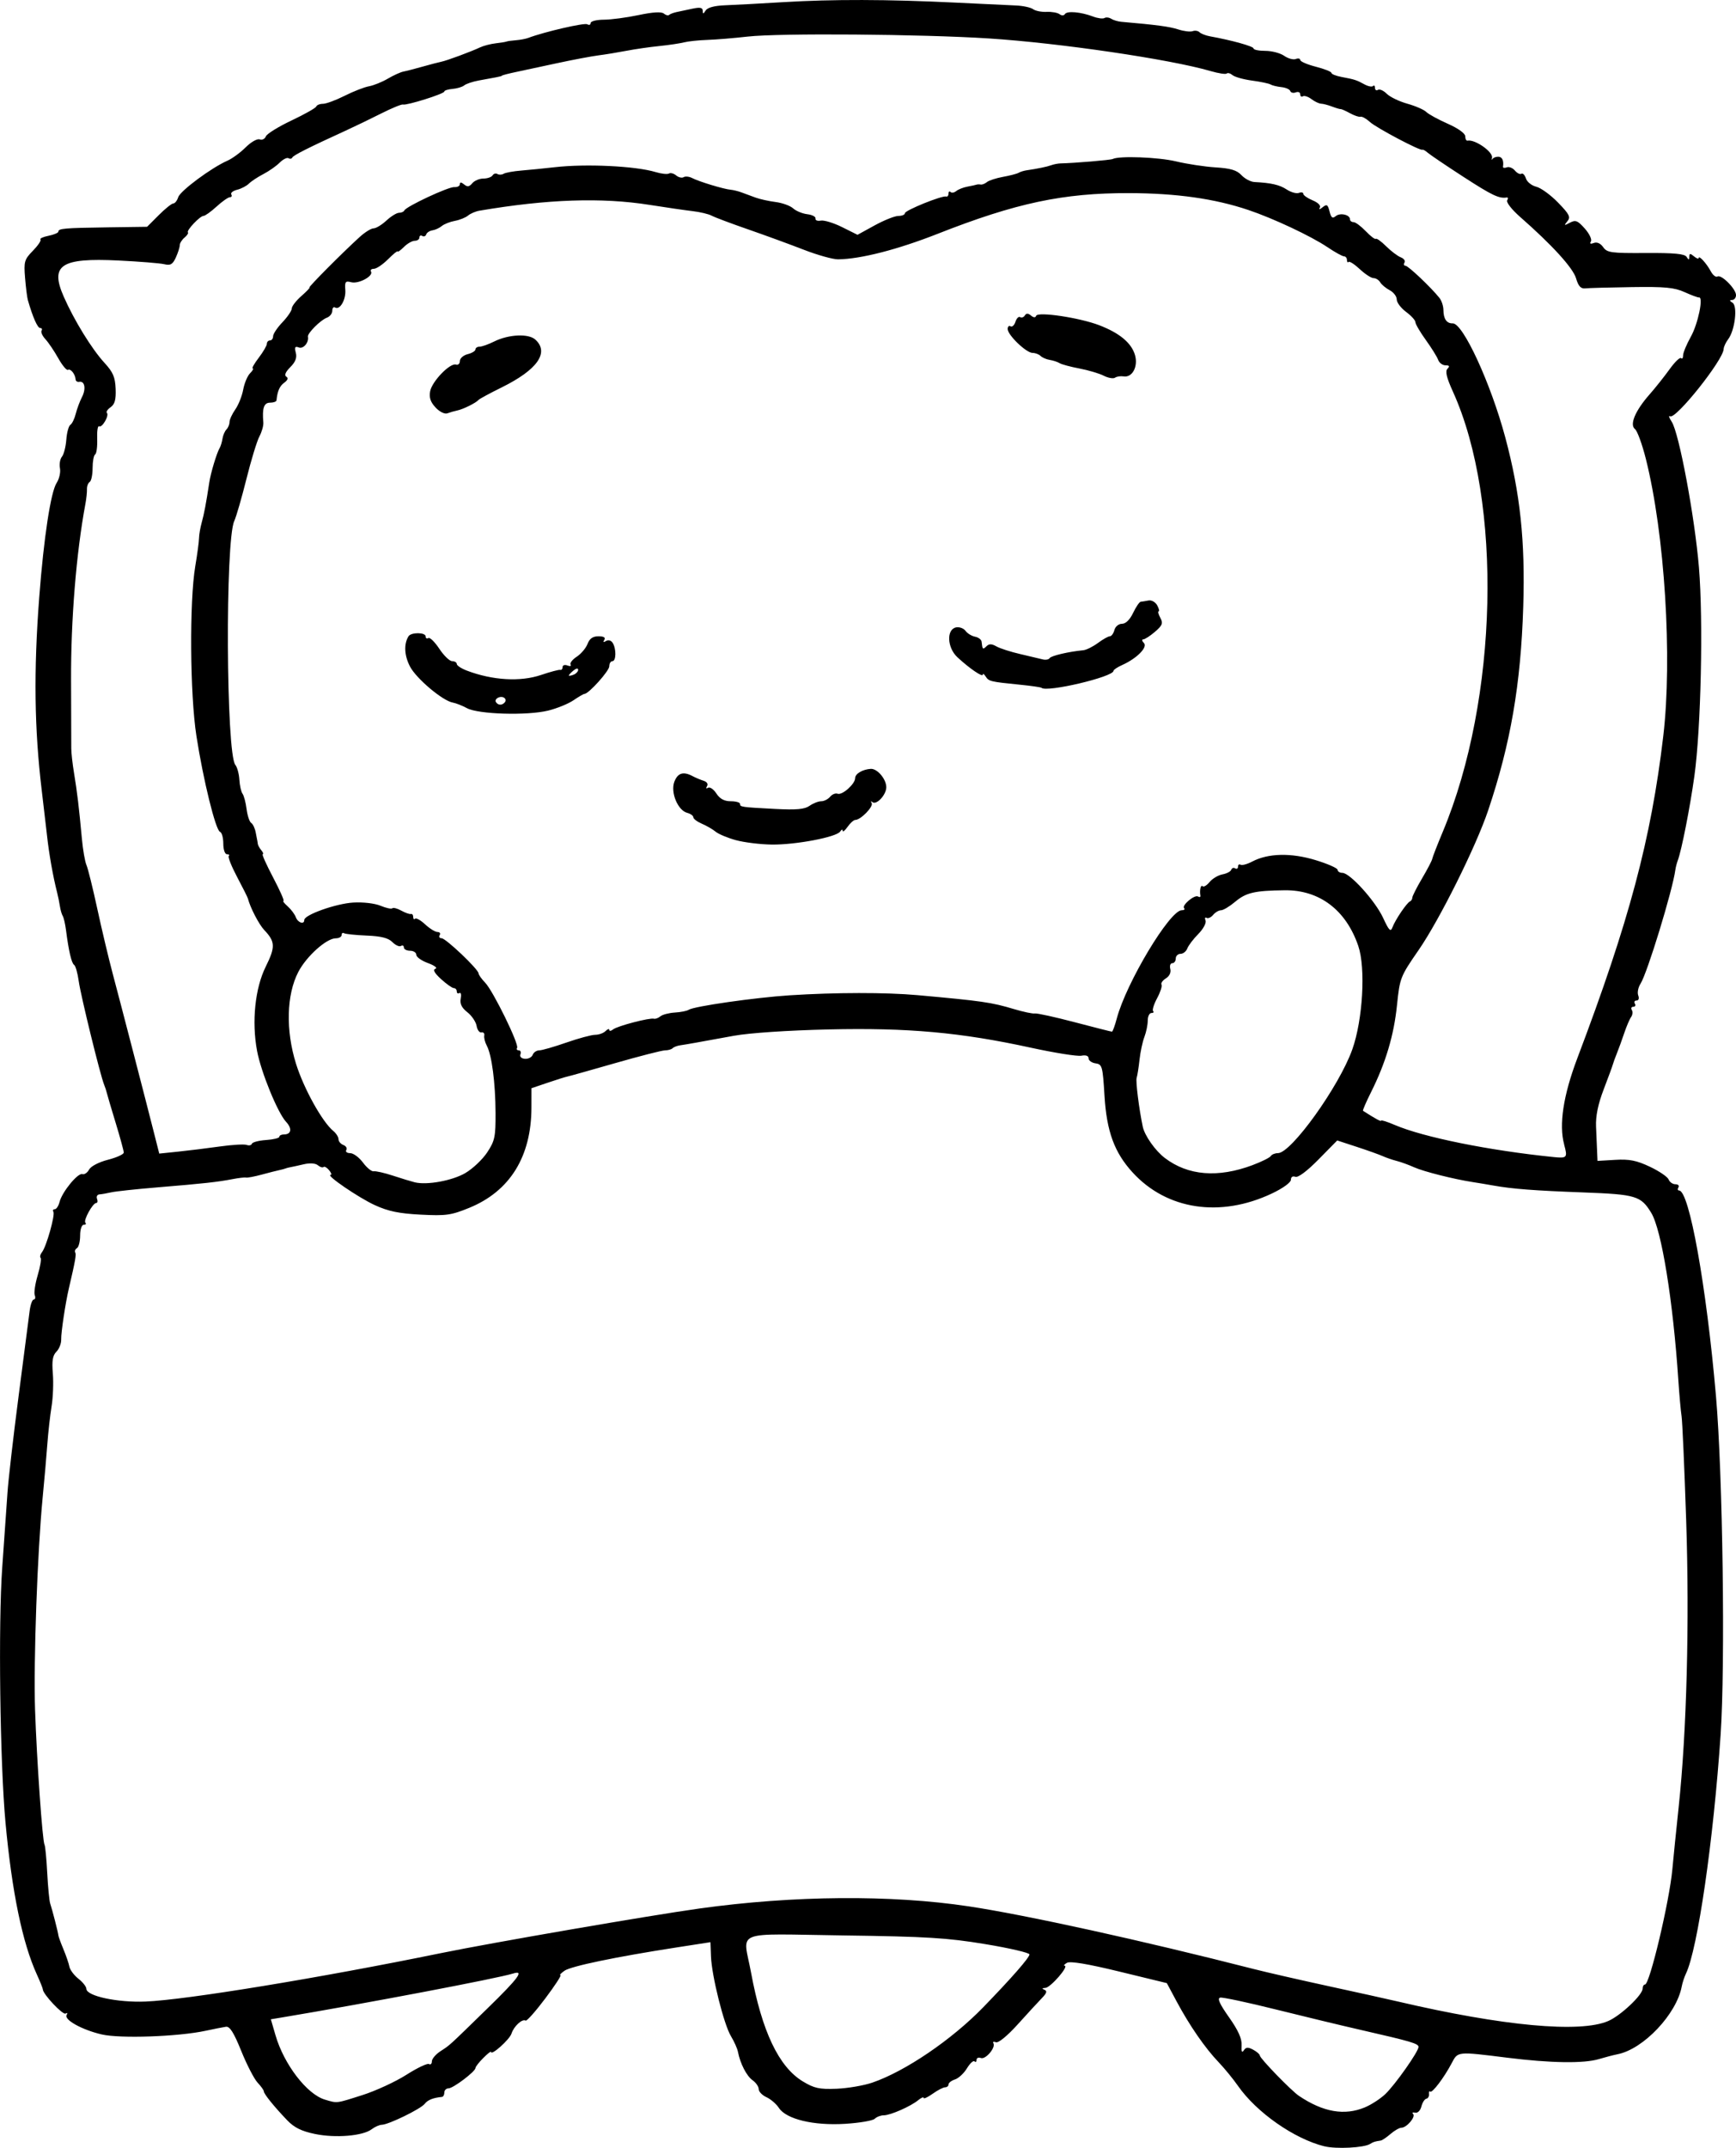 <?xml version="1.0" encoding="UTF-8" standalone="no"?>
<!-- Created with Inkscape (http://www.inkscape.org/) -->

<svg
   width="147.573mm"
   height="182.509mm"
   viewBox="0 0 147.573 182.509"
   version="1.1"
   id="svg5"
   xml:space="preserve"
   xmlns="http://www.w3.org/2000/svg"
   xmlns:svg="http://www.w3.org/2000/svg"><defs
     id="defs2" /><g
     id="layer1"
     transform="translate(-82.271,-9.032)"><path
       style="fill:#000000;stroke-width:0.265"
       d="m 194.853,191.408 c -2.566,-0.637 -5.769,-2.878 -7.344,-5.136 -0.411,-0.59 -1.154,-1.497 -1.651,-2.017 -1.143,-1.194 -2.464,-3.105 -3.552,-5.134 l -0.847,-1.581 -4.04,-0.982 c -2.686,-0.653 -4.177,-0.902 -4.449,-0.742 -0.225,0.132 -0.314,0.243 -0.197,0.248 0.4,0.015 -1.201,1.86 -1.632,1.881 -0.294,0.014 -0.322,0.065 -0.088,0.159 0.254,0.102 0.199,0.287 -0.211,0.707 -0.305,0.313 -1.228,1.316 -2.052,2.23 -0.875,0.97 -1.646,1.604 -1.854,1.524 -0.196,-0.075 -0.295,-0.038 -0.221,0.082 0.223,0.361 -0.663,1.41 -1.061,1.257 -0.203,-0.078 -0.369,-0.007 -0.369,0.159 0,0.165 -0.079,0.221 -0.175,0.125 -0.097,-0.097 -0.386,0.171 -0.643,0.594 -0.257,0.423 -0.714,0.847 -1.015,0.943 -0.301,0.096 -0.547,0.285 -0.547,0.42 0,0.136 -0.13,0.247 -0.29,0.247 -0.159,0 -0.636,0.246 -1.058,0.547 -0.423,0.301 -0.768,0.461 -0.768,0.356 0,-0.105 -0.208,-0.019 -0.463,0.191 -0.641,0.529 -2.368,1.287 -2.933,1.287 -0.257,0 -0.599,0.132 -0.76,0.292 -0.161,0.161 -1.292,0.355 -2.514,0.431 -2.684,0.167 -5.006,-0.389 -5.636,-1.351 -0.221,-0.338 -0.698,-0.749 -1.06,-0.913 -0.362,-0.165 -0.658,-0.474 -0.658,-0.687 0,-0.213 -0.233,-0.55 -0.517,-0.749 -0.507,-0.355 -1.057,-1.423 -1.248,-2.423 -0.053,-0.278 -0.32,-0.874 -0.592,-1.323 -0.603,-0.994 -1.638,-5.128 -1.699,-6.784 l -0.044,-1.204 -2.91,0.451 c -5.137,0.796 -8.947,1.589 -9.501,1.977 -0.296,0.208 -0.45,0.378 -0.342,0.378 0.109,0 -0.474,0.892 -1.294,1.982 -0.82,1.09 -1.569,1.934 -1.663,1.876 -0.288,-0.178 -1.004,0.476 -1.201,1.098 -0.163,0.512 -1.743,1.924 -1.743,1.557 0,-0.076 -0.298,0.159 -0.661,0.523 -0.364,0.364 -0.661,0.745 -0.661,0.848 -10e-6,0.297 -1.897,1.73 -2.29,1.73 -0.196,0 -0.356,0.159 -0.356,0.353 0,0.194 -0.089,0.362 -0.198,0.373 -0.768,0.078 -1.21,0.256 -1.477,0.595 -0.344,0.436 -3.063,1.761 -3.641,1.774 -0.204,0.005 -0.593,0.176 -0.864,0.382 -0.751,0.569 -3.076,0.762 -4.821,0.399 -1.139,-0.236 -1.76,-0.542 -2.35,-1.157 -1.108,-1.153 -1.993,-2.247 -1.993,-2.461 0,-0.099 -0.239,-0.434 -0.531,-0.744 -0.292,-0.311 -0.917,-1.521 -1.389,-2.689 -0.632,-1.565 -0.975,-2.107 -1.3,-2.059 -0.243,0.036 -1.023,0.19 -1.734,0.343 -2.331,0.5 -7.268,0.673 -8.83,0.309 -1.678,-0.391 -3.228,-1.252 -2.979,-1.655 0.096,-0.156 0.054,-0.208 -0.093,-0.118 -0.235,0.145 -1.931,-1.66 -1.931,-2.055 0,-0.083 -0.23,-0.655 -0.511,-1.272 -1.228,-2.694 -2.116,-6.998 -2.663,-12.896 -0.47,-5.073 -0.622,-16.892 -0.277,-21.696 0.172,-2.401 0.373,-5.259 0.446,-6.35 0.073,-1.091 0.499,-4.782 0.945,-8.202 0.447,-3.42 0.868,-6.664 0.935,-7.21 0.068,-0.546 0.226,-0.992 0.351,-0.992 0.126,0 0.165,-0.167 0.086,-0.37 -0.078,-0.204 0.035,-0.967 0.252,-1.697 0.217,-0.73 0.327,-1.393 0.245,-1.475 -0.082,-0.082 -0.028,-0.301 0.121,-0.486 0.37,-0.462 1.131,-3.163 0.966,-3.429 -0.073,-0.119 -0.02,-0.216 0.118,-0.216 0.138,0 0.321,-0.278 0.407,-0.618 0.214,-0.851 1.557,-2.491 1.937,-2.364 0.171,0.057 0.429,-0.117 0.573,-0.386 0.151,-0.282 0.832,-0.636 1.605,-0.834 0.739,-0.189 1.343,-0.465 1.343,-0.612 0,-0.147 -0.311,-1.289 -0.692,-2.536 -0.38,-1.247 -0.72,-2.396 -0.754,-2.552 -0.034,-0.156 -0.135,-0.463 -0.224,-0.681 -0.327,-0.799 -1.99,-7.577 -2.157,-8.791 -0.095,-0.688 -0.271,-1.312 -0.391,-1.386 -0.22,-0.136 -0.463,-1.175 -0.691,-2.95 -0.067,-0.524 -0.192,-1.066 -0.277,-1.204 -0.085,-0.138 -0.194,-0.512 -0.242,-0.831 -0.048,-0.319 -0.155,-0.848 -0.24,-1.176 -0.341,-1.327 -0.692,-3.307 -0.855,-4.829 -0.054,-0.509 -0.257,-2.236 -0.449,-3.836 -0.628,-5.219 -0.692,-10.141 -0.214,-16.404 0.389,-5.092 0.98,-8.963 1.485,-9.735 0.219,-0.335 0.344,-0.892 0.277,-1.238 -0.067,-0.346 0.009,-0.787 0.169,-0.979 0.159,-0.192 0.327,-0.844 0.372,-1.448 0.045,-0.604 0.2,-1.171 0.344,-1.26 0.144,-0.089 0.35,-0.51 0.457,-0.936 0.107,-0.425 0.345,-1.064 0.529,-1.419 0.363,-0.7 0.24,-1.392 -0.231,-1.299 -0.161,0.032 -0.301,-0.061 -0.31,-0.207 -0.027,-0.44 -0.428,-0.943 -0.645,-0.809 -0.112,0.069 -0.485,-0.375 -0.828,-0.988 -0.344,-0.613 -0.835,-1.34 -1.092,-1.617 -0.257,-0.277 -0.405,-0.604 -0.328,-0.728 0.076,-0.123 0.022,-0.225 -0.121,-0.225 -0.223,0 -0.63,-0.925 -1.047,-2.381 -0.062,-0.218 -0.168,-1.067 -0.235,-1.887 -0.112,-1.375 -0.06,-1.552 0.668,-2.297 0.434,-0.444 0.723,-0.874 0.641,-0.956 -0.082,-0.082 0.228,-0.223 0.688,-0.315 0.46,-0.092 0.836,-0.252 0.836,-0.355 0,-0.266 0.507,-0.309 4.233,-0.362 l 3.307,-0.046 0.992,-0.992 c 0.546,-0.546 1.103,-0.992 1.239,-0.992 0.136,0 0.323,-0.239 0.416,-0.532 0.171,-0.54 2.825,-2.507 4.179,-3.099 0.407,-0.178 1.108,-0.691 1.557,-1.139 0.45,-0.45 0.983,-0.752 1.188,-0.673 0.204,0.078 0.44,-0.035 0.523,-0.251 0.083,-0.217 1.061,-0.824 2.173,-1.35 1.112,-0.526 2.061,-1.061 2.11,-1.189 0.049,-0.128 0.307,-0.233 0.574,-0.233 0.267,0 1.096,-0.306 1.841,-0.681 0.746,-0.375 1.678,-0.739 2.072,-0.809 0.394,-0.07 1.114,-0.362 1.6,-0.647 0.486,-0.286 1.082,-0.556 1.323,-0.602 0.241,-0.045 0.974,-0.234 1.628,-0.419 0.654,-0.185 1.369,-0.372 1.587,-0.415 0.46,-0.09 2.529,-0.856 3.312,-1.225 0.293,-0.138 0.888,-0.292 1.323,-0.342 0.435,-0.05 0.85,-0.118 0.923,-0.151 0.073,-0.033 0.43,-0.083 0.794,-0.111 0.364,-0.028 0.84,-0.119 1.058,-0.201 1.369,-0.517 4.771,-1.302 5.008,-1.155 0.156,0.096 0.284,0.049 0.284,-0.105 0,-0.154 0.506,-0.282 1.124,-0.285 0.618,-0.003 1.948,-0.179 2.955,-0.392 1.203,-0.255 1.937,-0.299 2.141,-0.13 0.171,0.142 0.373,0.196 0.449,0.119 0.076,-0.076 0.363,-0.186 0.637,-0.245 0.274,-0.059 0.886,-0.189 1.359,-0.289 0.641,-0.136 0.861,-0.09 0.864,0.181 0.003,0.291 0.053,0.286 0.25,-0.026 0.158,-0.25 0.748,-0.408 1.65,-0.442 0.772,-0.029 3.011,-0.149 4.975,-0.268 4.172,-0.252 8.821,-0.24 14.552,0.038 2.256,0.109 4.596,0.22 5.201,0.247 0.605,0.026 1.26,0.168 1.455,0.314 0.195,0.146 0.712,0.249 1.149,0.229 0.437,-0.02 0.932,0.068 1.101,0.197 0.179,0.136 0.37,0.132 0.458,-0.01 0.177,-0.286 1.357,-0.183 2.388,0.209 0.4,0.152 0.837,0.209 0.97,0.127 0.133,-0.082 0.391,-0.054 0.573,0.062 0.182,0.117 0.569,0.233 0.86,0.258 3.019,0.263 4.097,0.407 4.84,0.648 0.479,0.156 1.03,0.222 1.225,0.148 0.195,-0.075 0.458,-0.033 0.584,0.092 0.127,0.125 0.528,0.282 0.892,0.347 1.84,0.331 3.704,0.85 3.704,1.031 0,0.112 0.45,0.204 0.999,0.204 0.55,0 1.27,0.189 1.6,0.42 0.33,0.231 0.773,0.354 0.985,0.273 0.212,-0.081 0.385,-0.043 0.385,0.084 0,0.128 0.595,0.384 1.323,0.571 0.728,0.186 1.323,0.422 1.323,0.524 0,0.101 0.387,0.257 0.86,0.345 1.117,0.209 1.281,0.262 1.95,0.63 0.308,0.17 0.636,0.234 0.728,0.142 0.092,-0.092 0.167,-0.021 0.167,0.157 0,0.178 0.115,0.253 0.255,0.167 0.14,-0.087 0.476,0.063 0.746,0.334 0.27,0.27 1.058,0.65 1.751,0.844 0.693,0.194 1.416,0.509 1.607,0.7 0.191,0.191 1.015,0.643 1.831,1.003 0.884,0.391 1.483,0.822 1.483,1.067 0,0.226 0.089,0.393 0.198,0.369 0.627,-0.133 2.19,0.964 2.076,1.456 -0.039,0.168 -0.021,0.217 0.04,0.107 0.061,-0.109 0.28,-0.198 0.486,-0.198 0.336,0 0.489,0.317 0.409,0.85 -0.015,0.104 0.13,0.128 0.323,0.054 0.193,-0.074 0.503,0.048 0.688,0.271 0.185,0.223 0.434,0.346 0.552,0.273 0.119,-0.073 0.292,0.106 0.385,0.399 0.093,0.293 0.488,0.609 0.879,0.703 0.39,0.094 1.223,0.698 1.85,1.344 0.977,1.006 1.09,1.234 0.794,1.593 -0.306,0.371 -0.281,0.385 0.214,0.121 0.481,-0.256 0.66,-0.187 1.267,0.495 0.389,0.436 0.623,0.928 0.521,1.094 -0.122,0.197 -0.036,0.243 0.247,0.134 0.269,-0.103 0.57,0.03 0.796,0.353 0.329,0.469 0.672,0.517 3.617,0.498 2.43,-0.015 3.31,0.068 3.476,0.33 0.182,0.287 0.223,0.285 0.226,-0.013 0.003,-0.293 0.081,-0.299 0.401,-0.034 0.218,0.181 0.397,0.247 0.397,0.146 0,-0.28 0.67,0.451 1.03,1.124 0.176,0.328 0.432,0.528 0.569,0.443 0.326,-0.201 1.576,1.054 1.576,1.582 0,0.225 -0.149,0.411 -0.331,0.413 -0.239,0.003 -0.23,0.068 0.034,0.235 0.45,0.285 0.206,2.341 -0.368,3.098 -0.208,0.274 -0.381,0.65 -0.386,0.835 -0.023,0.921 -4.081,6.012 -4.557,5.718 -0.148,-0.091 -0.083,0.117 0.143,0.463 0.624,0.952 1.956,8.079 2.313,12.371 0.377,4.539 0.176,13.701 -0.39,17.757 -0.372,2.668 -1.091,6.313 -1.408,7.144 -0.083,0.218 -0.175,0.575 -0.205,0.794 -0.234,1.747 -2.393,8.803 -2.964,9.686 -0.198,0.307 -0.286,0.753 -0.194,0.992 0.096,0.25 0.035,0.434 -0.142,0.434 -0.17,0 -0.235,0.119 -0.145,0.265 0.09,0.146 0.03,0.265 -0.132,0.265 -0.163,0 -0.219,0.124 -0.125,0.276 0.094,0.152 0.066,0.42 -0.061,0.595 -0.128,0.176 -0.392,0.795 -0.588,1.377 -0.196,0.582 -0.477,1.356 -0.625,1.72 -0.148,0.364 -0.299,0.781 -0.337,0.926 -0.037,0.146 -0.387,1.098 -0.777,2.117 -0.486,1.269 -0.691,2.268 -0.653,3.175 0.031,0.728 0.071,1.68 0.09,2.117 l 0.034,0.794 1.513,-0.089 c 1.2,-0.071 1.81,0.051 2.946,0.588 0.788,0.373 1.502,0.859 1.587,1.081 0.085,0.222 0.344,0.404 0.576,0.404 0.231,0 0.347,0.119 0.257,0.265 -0.09,0.146 -0.066,0.265 0.053,0.265 0.867,0 2.324,8.111 3.138,17.462 0.579,6.652 0.8,22.8 0.395,28.789 -0.608,8.976 -1.948,18.204 -2.946,20.291 -0.139,0.291 -0.301,0.783 -0.359,1.094 -0.439,2.345 -3.246,5.315 -5.44,5.755 -0.364,0.073 -1.077,0.259 -1.586,0.412 -1.289,0.39 -4.098,0.349 -7.817,-0.115 -4.266,-0.532 -4.183,-0.54 -4.709,0.461 -0.647,1.232 -1.672,2.582 -1.835,2.419 -0.077,-0.077 -0.121,0.017 -0.1,0.209 0.022,0.192 -0.079,0.371 -0.225,0.399 -0.146,0.028 -0.335,0.325 -0.42,0.661 -0.088,0.346 -0.318,0.573 -0.529,0.523 -0.205,-0.049 -0.284,0.001 -0.174,0.111 0.24,0.24 -0.549,1.168 -0.993,1.168 -0.173,0 -0.59,0.238 -0.926,0.529 -0.336,0.291 -0.711,0.544 -0.834,0.562 -0.505,0.074 -0.633,0.115 -0.901,0.286 -0.513,0.328 -2.883,0.45 -3.886,0.201 z m 3.447,-3.312 c 0.541,-0.226 1.32,-0.732 1.731,-1.124 0.845,-0.806 2.824,-3.615 2.824,-4.008 0,-0.285 -0.628,-0.47 -4.895,-1.444 -1.601,-0.365 -4.863,-1.151 -7.249,-1.745 -2.386,-0.595 -4.507,-1.046 -4.714,-1.003 -0.267,0.056 -0.051,0.537 0.746,1.666 0.787,1.114 1.107,1.824 1.074,2.381 -0.032,0.539 0.027,0.679 0.185,0.436 0.181,-0.279 0.356,-0.292 0.795,-0.057 0.31,0.166 0.564,0.386 0.566,0.49 0.005,0.242 2.671,2.993 3.332,3.436 2.06,1.383 3.869,1.697 5.603,0.973 z m -85.218,-1.042 c 1.135,-0.362 2.816,-1.138 3.736,-1.724 0.919,-0.586 1.783,-0.997 1.918,-0.913 0.136,0.084 0.247,-0.019 0.247,-0.23 0,-0.21 0.327,-0.596 0.728,-0.858 0.851,-0.557 0.604,-0.332 4.006,-3.649 2.65,-2.584 3.15,-3.266 2.167,-2.954 -1.273,0.404 -12.653,2.566 -19.631,3.729 l -0.957,0.159 0.398,1.366 c 0.72,2.469 2.664,5.001 4.192,5.458 1.074,0.321 0.927,0.339 3.196,-0.385 z m 43.339,-1.058 c 2.799,-0.957 6.746,-3.637 9.43,-6.402 2.424,-2.498 3.932,-4.221 3.932,-4.493 0,-0.14 -1.697,-0.535 -3.77,-0.877 -3.23,-0.534 -4.956,-0.639 -12.039,-0.736 -9.542,-0.13 -8.54,-0.532 -7.859,3.15 0.924,5.001 2.359,8.018 4.401,9.253 0.968,0.586 1.406,0.681 2.863,0.624 0.946,-0.037 2.315,-0.27 3.043,-0.519 z m 62.574,-5.241 c 1.05,-0.458 2.91,-2.211 2.91,-2.743 0,-0.194 0.092,-0.353 0.204,-0.353 0.398,0 2.079,-7.081 2.325,-9.79 0.086,-0.946 0.327,-3.327 0.537,-5.292 0.683,-6.407 0.926,-15.667 0.638,-24.342 -0.147,-4.438 -0.324,-8.427 -0.392,-8.864 -0.068,-0.437 -0.191,-1.806 -0.273,-3.043 -0.45,-6.757 -1.426,-12.793 -2.303,-14.235 -0.879,-1.446 -1.297,-1.572 -5.763,-1.738 -4.198,-0.156 -6.042,-0.297 -7.673,-0.589 -0.509,-0.091 -1.283,-0.22 -1.72,-0.287 -1.605,-0.245 -4.195,-0.898 -4.996,-1.259 -0.453,-0.204 -1.122,-0.448 -1.486,-0.541 -0.364,-0.093 -0.9,-0.277 -1.191,-0.409 -0.291,-0.131 -1.28,-0.485 -2.198,-0.785 l -1.669,-0.546 -1.591,1.616 c -0.974,0.99 -1.738,1.56 -1.969,1.471 -0.225,-0.086 -0.378,0.017 -0.378,0.255 0,0.23 -0.687,0.725 -1.613,1.163 -4.395,2.078 -8.938,1.391 -11.848,-1.793 -1.544,-1.689 -2.2,-3.478 -2.384,-6.503 -0.153,-2.517 -0.198,-2.681 -0.758,-2.761 -0.327,-0.046 -0.595,-0.238 -0.595,-0.426 0,-0.216 -0.228,-0.298 -0.619,-0.223 -0.34,0.065 -2.275,-0.243 -4.299,-0.684 -5.963,-1.3 -10.441,-1.704 -17.174,-1.55 -3.486,0.08 -6.723,0.297 -8.07,0.541 -1.237,0.224 -2.666,0.483 -3.175,0.576 -0.509,0.093 -1.132,0.198 -1.384,0.233 -0.252,0.035 -0.539,0.146 -0.639,0.246 -0.1,0.1 -0.389,0.182 -0.643,0.182 -0.253,0 -2.168,0.491 -4.255,1.09 -2.087,0.6 -3.914,1.112 -4.059,1.138 -0.146,0.027 -0.89,0.26 -1.654,0.519 l -1.389,0.47 -0.002,1.632 c -0.004,4.179 -1.831,7.125 -5.295,8.536 -1.537,0.626 -1.965,0.686 -4.12,0.575 -1.836,-0.095 -2.757,-0.285 -3.894,-0.806 -1.383,-0.633 -4.218,-2.571 -3.761,-2.571 0.112,0 0.052,-0.181 -0.132,-0.403 -0.184,-0.222 -0.396,-0.342 -0.471,-0.267 -0.075,0.075 -0.291,0.008 -0.481,-0.149 -0.212,-0.176 -0.678,-0.207 -1.215,-0.081 -0.479,0.112 -0.99,0.224 -1.135,0.248 -0.146,0.024 -0.324,0.071 -0.397,0.104 -0.073,0.033 -0.311,0.097 -0.529,0.142 -0.218,0.045 -0.895,0.217 -1.504,0.382 -0.609,0.165 -1.204,0.278 -1.323,0.251 -0.118,-0.028 -0.632,0.031 -1.141,0.13 -1.262,0.245 -2.478,0.379 -6.35,0.698 -1.819,0.15 -3.605,0.341 -3.969,0.425 -0.364,0.083 -0.815,0.162 -1.004,0.175 -0.188,0.013 -0.281,0.182 -0.207,0.376 0.074,0.194 0.046,0.353 -0.064,0.353 -0.301,0 -1.118,1.488 -0.924,1.683 0.093,0.093 0.03,0.169 -0.139,0.169 -0.175,0 -0.309,0.393 -0.309,0.91 0,0.501 -0.121,0.985 -0.269,1.077 -0.148,0.091 -0.215,0.254 -0.149,0.361 0.105,0.17 0.009,0.71 -0.544,3.076 -0.289,1.233 -0.666,3.75 -0.648,4.32 0.011,0.339 -0.171,0.806 -0.405,1.04 -0.32,0.32 -0.395,0.777 -0.306,1.852 0.065,0.785 0.017,2.044 -0.107,2.797 -0.124,0.753 -0.286,2.202 -0.361,3.221 -0.075,1.019 -0.252,3.043 -0.394,4.498 -0.449,4.608 -0.786,13.981 -0.649,18.043 0.146,4.309 0.629,11.199 0.806,11.486 0.062,0.1 0.165,1.177 0.229,2.392 0.064,1.216 0.178,2.389 0.253,2.607 0.167,0.484 0.67,2.439 0.696,2.707 0.011,0.106 0.204,0.636 0.43,1.176 0.226,0.54 0.454,1.206 0.506,1.479 0.053,0.273 0.398,0.735 0.769,1.026 0.37,0.291 0.673,0.675 0.673,0.853 0,0.613 2.629,1.18 5.024,1.084 3.421,-0.137 14.786,-2 25.138,-4.119 4.347,-0.89 17.772,-3.206 21.96,-3.788 7.998,-1.112 16.278,-1.178 22.886,-0.183 4.89,0.736 14.727,2.898 24.209,5.321 1.091,0.279 3.949,0.933 6.35,1.454 2.401,0.521 5.08,1.114 5.953,1.318 8.912,2.083 15.47,2.688 17.859,1.647 z m -97.162,-72.051 c 0.622,-0.363 1.455,-1.151 1.852,-1.75 0.648,-0.978 0.721,-1.323 0.712,-3.359 -0.011,-2.548 -0.319,-4.916 -0.744,-5.708 -0.156,-0.291 -0.253,-0.68 -0.216,-0.864 0.037,-0.184 -0.07,-0.303 -0.239,-0.265 -0.169,0.039 -0.354,-0.211 -0.412,-0.555 -0.058,-0.344 -0.412,-0.867 -0.787,-1.162 -0.482,-0.379 -0.648,-0.717 -0.564,-1.152 0.065,-0.339 0.016,-0.553 -0.109,-0.476 -0.124,0.077 -0.226,0.014 -0.226,-0.14 0,-0.154 -0.112,-0.28 -0.248,-0.28 -0.137,0 -0.624,-0.343 -1.084,-0.763 -0.575,-0.525 -0.724,-0.801 -0.479,-0.883 0.196,-0.066 -0.09,-0.282 -0.636,-0.481 -0.546,-0.198 -0.992,-0.515 -0.992,-0.704 0,-0.189 -0.238,-0.344 -0.529,-0.344 -0.291,0 -0.529,-0.126 -0.529,-0.28 0,-0.154 -0.112,-0.211 -0.249,-0.126 -0.137,0.085 -0.464,-0.064 -0.728,-0.33 -0.346,-0.35 -0.952,-0.503 -2.189,-0.554 -0.94,-0.039 -1.804,-0.129 -1.918,-0.199 -0.115,-0.071 -0.208,-0.003 -0.208,0.151 0,0.154 -0.222,0.28 -0.493,0.28 -0.796,0 -2.499,1.529 -3.191,2.864 -1.004,1.937 -1.079,4.955 -0.194,7.792 0.656,2.105 2.231,4.943 3.17,5.714 0.243,0.2 0.443,0.514 0.443,0.699 0,0.185 0.186,0.408 0.414,0.495 0.228,0.087 0.34,0.279 0.249,0.425 -0.091,0.147 0.058,0.266 0.33,0.266 0.272,0 0.762,0.361 1.088,0.802 0.326,0.441 0.736,0.774 0.91,0.74 0.174,-0.034 0.912,0.133 1.64,0.372 0.728,0.239 1.561,0.493 1.852,0.565 1.035,0.256 3.192,-0.139 4.305,-0.789 z m 66.924,-0.675 c 0.764,-0.286 1.458,-0.631 1.542,-0.767 0.084,-0.136 0.358,-0.247 0.608,-0.247 1.132,0 5.203,-5.675 6.319,-8.808 0.895,-2.513 1.15,-6.916 0.509,-8.797 -1.041,-3.055 -3.303,-4.766 -6.255,-4.731 -2.568,0.03 -3.282,0.197 -4.218,0.984 -0.468,0.393 -1.005,0.715 -1.194,0.715 -0.189,0 -0.491,0.177 -0.671,0.394 -0.18,0.217 -0.431,0.33 -0.559,0.251 -0.127,-0.079 -0.167,0.026 -0.087,0.232 0.079,0.206 -0.197,0.719 -0.614,1.138 -0.417,0.42 -0.836,0.971 -0.933,1.226 -0.096,0.255 -0.357,0.463 -0.58,0.463 -0.223,0 -0.405,0.179 -0.405,0.397 0,0.218 -0.133,0.397 -0.295,0.397 -0.162,0 -0.238,0.219 -0.168,0.488 0.077,0.296 -0.071,0.612 -0.376,0.802 -0.277,0.173 -0.444,0.411 -0.372,0.528 0.073,0.117 -0.095,0.636 -0.372,1.153 -0.277,0.517 -0.431,1.012 -0.342,1.101 0.089,0.089 0.022,0.161 -0.147,0.161 -0.17,0 -0.309,0.29 -0.309,0.644 0,0.354 -0.128,0.979 -0.285,1.389 -0.157,0.41 -0.343,1.281 -0.414,1.935 -0.071,0.655 -0.181,1.351 -0.245,1.546 -0.092,0.283 0.208,2.67 0.521,4.143 0.162,0.764 1.06,2.039 1.872,2.658 1.974,1.506 4.516,1.712 7.473,0.606 z m 26.482,-1.744 c -0.461,-1.67 -0.078,-4.181 1.119,-7.34 4.4,-11.61 6.269,-18.614 7.302,-27.352 0.788,-6.664 0.125,-17.206 -1.483,-23.586 -0.311,-1.234 -0.725,-2.366 -0.92,-2.517 -0.48,-0.37 0.021,-1.56 1.235,-2.939 0.494,-0.561 1.261,-1.525 1.704,-2.141 0.443,-0.617 0.883,-1.043 0.978,-0.948 0.095,0.095 0.173,-0.01 0.173,-0.235 0,-0.224 0.3,-0.944 0.666,-1.6 0.604,-1.081 1.082,-3.39 0.687,-3.32 -0.089,0.016 -0.639,-0.187 -1.221,-0.451 -0.872,-0.395 -1.665,-0.471 -4.498,-0.429 -1.892,0.028 -3.67,0.077 -3.952,0.108 -0.377,0.042 -0.583,-0.183 -0.78,-0.852 -0.26,-0.886 -2.043,-2.842 -4.766,-5.228 -0.697,-0.611 -1.187,-1.239 -1.09,-1.396 0.097,-0.157 0.078,-0.268 -0.042,-0.247 -0.638,0.111 -1.241,-0.176 -3.658,-1.741 -1.455,-0.942 -2.821,-1.864 -3.036,-2.049 -0.215,-0.185 -0.424,-0.305 -0.464,-0.267 -0.146,0.136 -3.92,-1.856 -4.467,-2.358 -0.307,-0.282 -0.665,-0.482 -0.794,-0.445 -0.129,0.038 -0.532,-0.096 -0.896,-0.297 -0.364,-0.201 -0.721,-0.36 -0.794,-0.352 -0.073,0.007 -0.408,-0.092 -0.745,-0.22 -0.337,-0.128 -0.754,-0.237 -0.926,-0.241 -0.172,-0.005 -0.539,-0.179 -0.816,-0.388 -0.276,-0.209 -0.604,-0.317 -0.728,-0.241 -0.124,0.077 -0.226,5.29e-4 -0.226,-0.169 0,-0.17 -0.171,-0.243 -0.38,-0.163 -0.209,0.08 -0.419,0.028 -0.467,-0.115 -0.048,-0.144 -0.388,-0.293 -0.756,-0.332 -0.368,-0.039 -0.783,-0.14 -0.922,-0.225 -0.139,-0.084 -0.845,-0.233 -1.568,-0.329 -0.723,-0.097 -1.47,-0.305 -1.66,-0.463 -0.19,-0.158 -0.413,-0.22 -0.495,-0.138 -0.082,0.082 -0.704,-0.013 -1.383,-0.211 -3.44,-1.003 -12.807,-2.38 -18.829,-2.769 -5.725,-0.369 -17.823,-0.463 -20.505,-0.159 -1.164,0.132 -2.712,0.259 -3.44,0.283 -0.728,0.024 -1.621,0.118 -1.984,0.21 -0.364,0.092 -1.316,0.233 -2.117,0.314 -0.8,0.081 -2.051,0.261 -2.778,0.402 -0.728,0.14 -1.799,0.315 -2.381,0.389 -0.582,0.074 -2.185,0.377 -3.562,0.674 -1.377,0.297 -2.806,0.603 -3.175,0.681 -0.97,0.204 -1.465,0.332 -1.465,0.378 0,0.022 -0.238,0.084 -0.529,0.137 -0.291,0.053 -0.946,0.174 -1.455,0.268 -0.509,0.094 -1.057,0.28 -1.217,0.412 -0.16,0.132 -0.607,0.267 -0.992,0.299 -0.385,0.032 -0.701,0.132 -0.701,0.223 0,0.194 -3.21,1.202 -3.515,1.104 -0.114,-0.037 -0.948,0.306 -1.852,0.762 -0.905,0.456 -2.269,1.114 -3.031,1.463 -3.125,1.428 -4.439,2.09 -4.523,2.279 -0.049,0.11 -0.193,0.135 -0.321,0.057 -0.128,-0.079 -0.468,0.093 -0.757,0.381 -0.289,0.289 -0.912,0.725 -1.386,0.97 -0.474,0.245 -1.024,0.608 -1.223,0.807 -0.199,0.199 -0.651,0.435 -1.003,0.523 -0.353,0.088 -0.575,0.267 -0.495,0.397 0.08,0.13 0.027,0.236 -0.118,0.236 -0.145,0 -0.655,0.357 -1.133,0.794 -0.478,0.437 -0.978,0.794 -1.11,0.794 -0.298,0 -1.479,1.248 -1.326,1.401 0.061,0.061 -0.07,0.262 -0.292,0.446 -0.222,0.184 -0.403,0.475 -0.403,0.646 0,0.171 -0.149,0.639 -0.331,1.039 -0.27,0.593 -0.453,0.699 -0.992,0.572 -0.364,-0.086 -2.116,-0.227 -3.895,-0.313 -4.898,-0.239 -5.83,0.381 -4.639,3.083 0.889,2.017 2.386,4.447 3.459,5.613 0.726,0.789 0.909,1.215 0.948,2.206 0.036,0.918 -0.071,1.312 -0.424,1.56 -0.26,0.182 -0.404,0.4 -0.321,0.483 0.218,0.218 -0.404,1.297 -0.658,1.14 -0.116,-0.072 -0.191,0.407 -0.166,1.064 0.025,0.657 -0.053,1.255 -0.173,1.329 -0.12,0.074 -0.217,0.597 -0.217,1.161 0,0.565 -0.111,1.096 -0.248,1.18 -0.136,0.084 -0.24,0.359 -0.231,0.611 0.009,0.252 -0.05,0.815 -0.132,1.252 -0.778,4.16 -1.241,9.854 -1.219,14.996 0.012,2.812 0.02,5.41 0.018,5.774 -0.002,0.364 0.104,1.316 0.237,2.117 0.262,1.581 0.419,2.898 0.664,5.556 0.087,0.946 0.263,1.958 0.391,2.249 0.128,0.291 0.541,1.958 0.918,3.704 0.377,1.746 0.972,4.247 1.321,5.556 0.648,2.426 2.756,10.55 3.523,13.579 l 0.424,1.673 1.598,-0.165 c 0.879,-0.091 2.47,-0.287 3.536,-0.437 1.066,-0.15 2.1,-0.21 2.298,-0.134 0.198,0.076 0.398,0.031 0.444,-0.101 0.046,-0.132 0.589,-0.274 1.207,-0.316 0.618,-0.042 1.124,-0.166 1.124,-0.275 2.1e-4,-0.109 0.172,-0.198 0.382,-0.198 0.643,0 0.731,-0.494 0.19,-1.074 -0.713,-0.765 -2.13,-4.232 -2.465,-6.031 -0.464,-2.487 -0.172,-5.318 0.737,-7.152 0.832,-1.679 0.814,-2.124 -0.125,-3.112 -0.45,-0.473 -1.198,-1.915 -1.39,-2.678 -0.027,-0.106 -0.438,-0.928 -0.915,-1.826 -0.476,-0.898 -0.797,-1.702 -0.713,-1.786 0.084,-0.084 0.015,-0.153 -0.155,-0.153 -0.175,0 -0.309,-0.392 -0.309,-0.904 0,-0.497 -0.125,-0.946 -0.277,-0.996 -0.373,-0.124 -1.429,-4.411 -2.009,-8.154 -0.548,-3.539 -0.601,-11.427 -0.096,-14.42 0.172,-1.019 0.315,-2.09 0.319,-2.381 0.004,-0.291 0.106,-0.886 0.227,-1.323 0.207,-0.746 0.37,-1.609 0.645,-3.413 0.126,-0.827 0.634,-2.508 0.887,-2.937 0.086,-0.146 0.193,-0.5 0.237,-0.788 0.045,-0.288 0.197,-0.639 0.338,-0.781 0.141,-0.141 0.257,-0.423 0.257,-0.626 0,-0.203 0.222,-0.685 0.493,-1.072 0.271,-0.386 0.573,-1.145 0.672,-1.686 0.099,-0.541 0.362,-1.166 0.585,-1.389 0.223,-0.223 0.323,-0.405 0.223,-0.405 -0.1,0 0.129,-0.409 0.51,-0.908 0.381,-0.5 0.693,-1.035 0.693,-1.191 0,-0.155 0.119,-0.282 0.265,-0.282 0.146,0 0.265,-0.161 0.265,-0.358 0,-0.197 0.357,-0.731 0.794,-1.188 0.437,-0.457 0.794,-0.984 0.794,-1.171 0,-0.187 0.369,-0.665 0.821,-1.061 0.452,-0.396 0.758,-0.72 0.681,-0.72 -0.141,0 2.809,-2.966 4.277,-4.299 0.441,-0.4 0.97,-0.728 1.176,-0.728 0.206,0 0.696,-0.298 1.089,-0.661 0.393,-0.364 0.876,-0.661 1.075,-0.661 0.199,0 0.401,-0.089 0.449,-0.198 0.15,-0.338 3.758,-2.023 4.252,-1.986 0.257,0.019 0.467,-0.091 0.467,-0.245 0,-0.188 0.119,-0.182 0.362,0.02 0.275,0.228 0.441,0.204 0.694,-0.1 0.183,-0.22 0.608,-0.4 0.946,-0.4 0.337,0 0.688,-0.121 0.78,-0.269 0.091,-0.148 0.277,-0.2 0.412,-0.117 0.135,0.084 0.373,0.074 0.527,-0.021 0.154,-0.095 0.839,-0.219 1.521,-0.274 0.682,-0.056 1.955,-0.183 2.828,-0.283 2.657,-0.304 6.864,-0.102 8.57,0.413 0.494,0.149 1.005,0.205 1.136,0.123 0.131,-0.081 0.407,-0.008 0.612,0.163 0.206,0.171 0.493,0.236 0.639,0.146 0.146,-0.09 0.479,-0.052 0.739,0.085 0.561,0.294 2.686,0.937 3.252,0.984 0.218,0.018 0.635,0.12 0.926,0.228 0.291,0.107 0.827,0.305 1.191,0.439 0.364,0.134 1.131,0.304 1.704,0.377 0.574,0.073 1.245,0.316 1.493,0.54 0.247,0.224 0.79,0.448 1.206,0.497 0.416,0.05 0.729,0.214 0.696,0.366 -0.033,0.152 0.168,0.232 0.448,0.178 0.28,-0.054 1.097,0.195 1.816,0.554 l 1.307,0.651 1.461,-0.802 c 0.804,-0.441 1.711,-0.802 2.016,-0.802 0.305,0 0.554,-0.105 0.554,-0.232 0,-0.244 3.164,-1.523 3.506,-1.417 0.109,0.034 0.198,-0.077 0.198,-0.247 0,-0.17 0.078,-0.23 0.174,-0.135 0.096,0.096 0.313,0.058 0.484,-0.083 0.17,-0.141 0.598,-0.31 0.95,-0.375 0.352,-0.065 0.7,-0.141 0.773,-0.169 0.073,-0.028 0.234,-0.033 0.359,-0.01 0.124,0.022 0.363,-0.072 0.529,-0.21 0.167,-0.138 0.779,-0.336 1.361,-0.441 0.582,-0.105 1.175,-0.259 1.318,-0.342 0.143,-0.083 0.441,-0.178 0.661,-0.211 1.004,-0.149 1.756,-0.304 2.121,-0.437 0.218,-0.08 0.575,-0.149 0.794,-0.154 1.181,-0.026 4.265,-0.286 4.434,-0.375 0.538,-0.282 3.879,-0.157 5.377,0.202 0.934,0.224 2.453,0.454 3.375,0.512 1.272,0.079 1.801,0.238 2.193,0.659 0.284,0.305 0.78,0.568 1.101,0.584 1.437,0.074 2.136,0.236 2.748,0.637 0.362,0.237 0.827,0.366 1.033,0.287 0.207,-0.079 0.376,-0.043 0.376,0.08 0,0.123 0.356,0.372 0.79,0.552 0.471,0.195 0.718,0.449 0.611,0.627 -0.104,0.174 -0.004,0.158 0.237,-0.038 0.356,-0.288 0.443,-0.236 0.591,0.354 0.135,0.539 0.251,0.627 0.526,0.399 0.375,-0.311 1.213,-0.122 1.213,0.274 0,0.13 0.136,0.236 0.302,0.236 0.166,0 0.633,0.347 1.038,0.77 0.405,0.424 0.79,0.716 0.856,0.65 0.066,-0.066 0.462,0.219 0.88,0.634 0.418,0.415 0.976,0.836 1.24,0.936 0.264,0.1 0.406,0.301 0.315,0.448 -0.091,0.147 -0.053,0.266 0.082,0.266 0.233,0 2.17,1.834 2.893,2.739 0.182,0.228 0.333,0.687 0.335,1.02 0.005,0.762 0.279,1.157 0.79,1.139 0.874,-0.031 3.243,5.11 4.474,9.708 1.266,4.73 1.696,8.788 1.522,14.365 -0.207,6.611 -1.071,11.625 -2.985,17.316 -1.03,3.064 -4.132,9.292 -5.909,11.862 -1.557,2.253 -1.6,2.362 -1.839,4.688 -0.263,2.558 -0.961,4.896 -2.197,7.369 -0.426,0.851 -0.737,1.572 -0.691,1.601 1.09,0.696 1.539,0.94 1.539,0.835 0,-0.071 0.52,0.094 1.155,0.366 2.446,1.048 8.022,2.174 13.529,2.732 1.122,0.114 1.18,0.044 0.873,-1.065 z m -87.686,-7.623 c 0.08,-0.208 0.33,-0.379 0.556,-0.379 0.226,0 1.262,-0.298 2.303,-0.661 1.041,-0.364 2.146,-0.661 2.456,-0.661 0.309,0 0.705,-0.143 0.88,-0.318 0.175,-0.175 0.318,-0.22 0.318,-0.1 0,0.12 0.149,0.1 0.331,-0.045 0.365,-0.289 3.108,-1.006 3.467,-0.905 0.124,0.035 0.37,-0.056 0.547,-0.203 0.176,-0.146 0.729,-0.291 1.229,-0.321 0.5,-0.03 1.028,-0.135 1.173,-0.233 0.44,-0.297 5.641,-1.042 8.599,-1.233 3.851,-0.248 8.182,-0.253 10.848,-0.013 5.486,0.494 6.29,0.61 8.2,1.183 0.802,0.24 1.604,0.409 1.784,0.375 0.179,-0.034 1.701,0.3 3.381,0.742 1.68,0.442 3.107,0.804 3.17,0.804 0.063,0 0.249,-0.506 0.413,-1.124 0.803,-3.026 4.505,-9.194 5.518,-9.194 0.208,0 0.3,-0.077 0.206,-0.172 -0.235,-0.235 0.886,-1.177 1.182,-0.994 0.13,0.081 0.22,0.048 0.199,-0.072 -0.082,-0.471 0.034,-0.959 0.19,-0.803 0.091,0.091 0.359,-0.07 0.595,-0.358 0.237,-0.288 0.727,-0.579 1.091,-0.648 0.363,-0.068 0.701,-0.245 0.75,-0.393 0.049,-0.148 0.199,-0.202 0.332,-0.119 0.133,0.082 0.242,0.016 0.242,-0.146 0,-0.163 0.098,-0.235 0.217,-0.161 0.12,0.074 0.566,-0.048 0.992,-0.272 1.356,-0.71 3.296,-0.755 5.377,-0.123 1.034,0.314 1.88,0.687 1.88,0.828 0,0.141 0.183,0.257 0.407,0.257 0.638,0 2.789,2.377 3.46,3.823 0.508,1.095 0.639,1.225 0.8,0.794 0.234,-0.628 1.211,-2.07 1.485,-2.191 0.109,-0.049 0.198,-0.192 0.198,-0.319 0,-0.127 0.372,-0.861 0.826,-1.632 0.455,-0.77 0.846,-1.52 0.869,-1.665 0.024,-0.146 0.427,-1.182 0.896,-2.303 4.709,-11.254 5.096,-28.058 0.861,-37.398 -0.544,-1.199 -0.671,-1.736 -0.461,-1.946 0.21,-0.21 0.163,-0.29 -0.169,-0.29 -0.252,0 -0.533,-0.208 -0.624,-0.463 -0.091,-0.255 -0.564,-1.015 -1.05,-1.689 -0.486,-0.674 -0.884,-1.355 -0.884,-1.513 0,-0.158 -0.357,-0.551 -0.794,-0.874 -0.437,-0.323 -0.794,-0.798 -0.794,-1.057 0,-0.259 -0.268,-0.611 -0.595,-0.783 -0.327,-0.172 -0.691,-0.474 -0.807,-0.671 -0.116,-0.197 -0.372,-0.358 -0.567,-0.358 -0.196,0 -0.721,-0.342 -1.168,-0.759 -0.447,-0.417 -0.876,-0.695 -0.954,-0.617 -0.078,0.078 -0.142,0.003 -0.142,-0.167 0,-0.17 -0.113,-0.309 -0.251,-0.309 -0.138,0 -0.772,-0.352 -1.409,-0.781 -1.386,-0.935 -4.593,-2.442 -6.722,-3.158 -2.865,-0.964 -6.115,-1.423 -10.139,-1.433 -5.597,-0.014 -9.621,0.841 -16.257,3.453 -3.423,1.347 -6.57,2.154 -8.481,2.174 -0.437,0.004 -1.746,-0.362 -2.91,-0.814 -1.164,-0.452 -3.296,-1.232 -4.738,-1.732 -1.442,-0.5 -2.835,-1.023 -3.095,-1.163 -0.261,-0.14 -0.986,-0.313 -1.612,-0.386 -0.626,-0.073 -2.269,-0.311 -3.652,-0.53 -4.094,-0.648 -8.675,-0.492 -14.48,0.492 -0.324,0.055 -0.761,0.242 -0.969,0.415 -0.209,0.173 -0.714,0.376 -1.122,0.45 -0.408,0.074 -0.907,0.271 -1.108,0.438 -0.201,0.167 -0.56,0.332 -0.797,0.367 -0.237,0.035 -0.474,0.19 -0.525,0.344 -0.051,0.154 -0.202,0.213 -0.336,0.131 -0.133,-0.082 -0.242,-0.023 -0.242,0.131 0,0.154 -0.179,0.28 -0.397,0.28 -0.218,0 -0.635,0.238 -0.926,0.529 -0.291,0.291 -0.529,0.46 -0.529,0.377 0,-0.084 -0.366,0.214 -0.814,0.661 -0.448,0.448 -0.991,0.814 -1.206,0.814 -0.216,0 -0.327,0.106 -0.246,0.236 0.233,0.376 -1.049,1.07 -1.675,0.906 -0.498,-0.13 -0.562,-0.049 -0.509,0.651 0.064,0.835 -0.467,1.746 -0.871,1.496 -0.129,-0.08 -0.235,0.044 -0.235,0.276 0,0.231 -0.208,0.497 -0.463,0.591 -0.533,0.196 -1.666,1.329 -1.608,1.609 0.1,0.487 -0.387,1.068 -0.771,0.921 -0.328,-0.126 -0.384,-0.031 -0.26,0.443 0.111,0.425 -0.027,0.788 -0.47,1.23 -0.402,0.402 -0.524,0.691 -0.34,0.805 0.189,0.117 0.13,0.293 -0.17,0.512 -0.396,0.289 -0.58,0.708 -0.661,1.503 -0.011,0.109 -0.258,0.198 -0.549,0.198 -0.521,0 -0.677,0.461 -0.57,1.677 0.024,0.268 -0.127,0.803 -0.334,1.191 -0.207,0.387 -0.704,2.014 -1.103,3.614 -0.4,1.601 -0.865,3.208 -1.034,3.572 -0.776,1.67 -0.695,19.775 0.093,20.725 0.157,0.19 0.311,0.754 0.341,1.253 0.03,0.5 0.151,1.038 0.269,1.195 0.118,0.158 0.272,0.744 0.344,1.304 0.072,0.559 0.249,1.09 0.394,1.18 0.145,0.09 0.318,0.456 0.383,0.813 0.066,0.357 0.128,0.68 0.139,0.716 0.011,0.036 0.03,0.155 0.042,0.265 0.012,0.109 0.146,0.347 0.297,0.529 0.151,0.182 0.203,0.331 0.116,0.331 -0.087,0 0.312,0.893 0.887,1.984 0.575,1.091 0.97,1.984 0.879,1.984 -0.091,0 0.069,0.208 0.356,0.463 0.287,0.255 0.599,0.671 0.694,0.926 0.176,0.474 0.718,0.649 0.718,0.231 0,-0.435 2.686,-1.389 4.158,-1.477 0.839,-0.05 1.836,0.066 2.326,0.271 0.472,0.197 0.922,0.294 1.001,0.215 0.079,-0.079 0.421,0.011 0.761,0.199 0.34,0.188 0.707,0.317 0.816,0.286 0.109,-0.031 0.198,0.083 0.198,0.252 0,0.17 0.072,0.236 0.161,0.148 0.088,-0.088 0.474,0.13 0.857,0.485 0.383,0.355 0.854,0.646 1.046,0.646 0.192,0 0.275,0.119 0.186,0.265 -0.09,0.146 -0.016,0.265 0.164,0.265 0.356,0 3.139,2.646 3.142,2.988 7.9e-4,0.115 0.255,0.472 0.565,0.794 0.675,0.7 2.896,5.233 2.71,5.533 -0.072,0.116 -0.008,0.211 0.142,0.211 0.15,0 0.213,0.153 0.141,0.34 -0.076,0.199 0.083,0.356 0.384,0.379 0.283,0.021 0.58,-0.132 0.66,-0.34 z m 17.273,-18.24 c -0.703,-0.193 -1.477,-0.517 -1.72,-0.719 -0.243,-0.202 -0.77,-0.507 -1.17,-0.678 -0.4,-0.171 -0.728,-0.418 -0.728,-0.549 0,-0.132 -0.234,-0.301 -0.521,-0.376 -0.798,-0.209 -1.432,-1.743 -1.092,-2.639 0.287,-0.754 0.762,-0.901 1.55,-0.481 0.253,0.135 0.675,0.313 0.939,0.395 0.28,0.087 0.401,0.277 0.29,0.457 -0.111,0.18 -0.075,0.236 0.087,0.136 0.152,-0.094 0.471,0.126 0.708,0.488 0.3,0.458 0.672,0.659 1.22,0.659 0.433,0 0.788,0.099 0.788,0.22 0,0.269 0.084,0.281 3.01,0.434 1.792,0.093 2.48,0.03 2.903,-0.266 0.305,-0.214 0.751,-0.388 0.992,-0.388 0.241,0 0.58,-0.172 0.754,-0.381 0.174,-0.21 0.461,-0.326 0.637,-0.258 0.391,0.15 1.493,-0.83 1.493,-1.327 0,-0.369 0.626,-0.741 1.323,-0.786 0.556,-0.036 1.323,0.869 1.323,1.561 0,0.657 -0.854,1.561 -1.188,1.258 -0.121,-0.109 -0.145,-0.068 -0.054,0.092 0.168,0.295 -0.936,1.429 -1.391,1.429 -0.136,0 -0.433,0.265 -0.659,0.588 -0.227,0.323 -0.414,0.472 -0.416,0.331 -0.002,-0.142 -0.096,-0.112 -0.209,0.065 -0.301,0.473 -3.782,1.136 -5.823,1.109 -0.973,-0.013 -2.344,-0.182 -3.046,-0.375 z M 121.968,69.206 c -0.405,-0.217 -0.947,-0.431 -1.205,-0.474 -0.856,-0.144 -3.104,-2.037 -3.639,-3.064 -0.487,-0.934 -0.535,-1.909 -0.128,-2.568 0.22,-0.357 1.458,-0.347 1.458,0.011 0,0.154 0.105,0.216 0.232,0.137 0.128,-0.079 0.546,0.331 0.93,0.91 0.384,0.58 0.874,1.054 1.091,1.054 0.216,0 0.393,0.107 0.393,0.239 0,0.131 0.387,0.386 0.86,0.565 2.184,0.829 4.546,0.967 6.31,0.367 0.786,-0.267 1.518,-0.461 1.627,-0.431 0.109,0.03 0.198,-0.077 0.198,-0.238 0,-0.161 0.185,-0.222 0.411,-0.135 0.226,0.087 0.346,0.053 0.267,-0.075 -0.079,-0.128 0.158,-0.43 0.527,-0.672 0.369,-0.242 0.782,-0.731 0.917,-1.087 0.174,-0.456 0.448,-0.648 0.93,-0.648 0.449,0 0.619,0.105 0.495,0.305 -0.123,0.199 -0.072,0.233 0.146,0.098 0.195,-0.121 0.431,-0.055 0.566,0.158 0.316,0.499 0.299,1.555 -0.025,1.555 -0.146,0 -0.265,0.196 -0.265,0.436 0,0.392 -1.753,2.341 -2.106,2.342 -0.079,2.27e-4 -0.501,0.245 -0.937,0.544 -0.437,0.299 -1.408,0.694 -2.158,0.878 -1.787,0.437 -5.927,0.314 -6.895,-0.206 z m 3.181,-0.459 c 0.282,-0.282 -0.071,-0.612 -0.485,-0.453 -0.213,0.082 -0.321,0.255 -0.24,0.385 0.172,0.278 0.486,0.307 0.725,0.068 z m 6.269,-2.802 c 0,-0.155 -0.168,-0.129 -0.397,0.061 -0.218,0.181 -0.397,0.371 -0.397,0.421 0,0.05 0.179,0.023 0.397,-0.061 0.218,-0.084 0.397,-0.273 0.397,-0.421 z m 39.389,1.532 c -0.054,-0.05 -0.872,-0.169 -1.818,-0.263 -2.535,-0.254 -2.666,-0.285 -2.928,-0.698 -0.132,-0.208 -0.241,-0.281 -0.243,-0.162 -0.005,0.25 -1.138,-0.524 -2.165,-1.479 -0.875,-0.813 -0.94,-2.373 -0.105,-2.533 0.281,-0.054 0.642,0.079 0.8,0.297 0.159,0.217 0.524,0.44 0.811,0.495 0.287,0.055 0.537,0.248 0.556,0.428 0.066,0.655 0.105,0.692 0.404,0.392 0.23,-0.23 0.441,-0.229 0.86,0.007 0.305,0.171 1.21,0.462 2.01,0.646 0.8,0.184 1.661,0.388 1.913,0.453 0.252,0.066 0.52,0.018 0.597,-0.106 0.125,-0.202 1.62,-0.552 2.857,-0.669 0.259,-0.024 0.82,-0.302 1.246,-0.617 0.426,-0.315 0.885,-0.573 1.019,-0.573 0.134,0 0.307,-0.238 0.383,-0.529 0.077,-0.296 0.361,-0.529 0.643,-0.529 0.317,0 0.67,-0.345 0.947,-0.926 0.243,-0.509 0.533,-0.935 0.644,-0.946 0.112,-0.011 0.412,-0.06 0.669,-0.109 0.257,-0.049 0.588,0.138 0.737,0.417 0.149,0.278 0.203,0.506 0.12,0.506 -0.083,0 -0.019,0.247 0.142,0.548 0.249,0.465 0.18,0.645 -0.454,1.19 -0.411,0.353 -0.86,0.643 -0.998,0.643 -0.138,1.77e-4 -0.113,0.139 0.057,0.308 0.352,0.352 -0.6,1.316 -1.856,1.877 -0.4,0.179 -0.728,0.399 -0.728,0.489 0,0.513 -5.68,1.853 -6.12,1.443 z M 119.305,43.665 c -0.437,-0.462 -0.567,-0.844 -0.469,-1.383 0.153,-0.843 1.698,-2.438 2.199,-2.271 0.181,0.06 0.329,-0.076 0.329,-0.304 0,-0.228 0.298,-0.489 0.661,-0.58 0.364,-0.091 0.661,-0.272 0.661,-0.402 0,-0.13 0.16,-0.236 0.356,-0.236 0.196,0 0.75,-0.197 1.232,-0.437 1.227,-0.612 2.921,-0.693 3.501,-0.168 1.213,1.098 0.18,2.568 -2.857,4.066 -1.01,0.498 -1.895,0.977 -1.968,1.064 -0.206,0.247 -1.308,0.794 -1.803,0.895 -0.245,0.05 -0.624,0.159 -0.843,0.243 -0.228,0.087 -0.655,-0.121 -1.001,-0.487 z m 56.788,-2.71 c -0.386,-0.194 -1.318,-0.47 -2.071,-0.613 -0.753,-0.143 -1.509,-0.347 -1.68,-0.453 -0.171,-0.107 -0.546,-0.23 -0.834,-0.275 -0.288,-0.045 -0.639,-0.197 -0.781,-0.338 -0.141,-0.141 -0.449,-0.257 -0.683,-0.257 -0.534,0 -2.114,-1.519 -2.114,-2.031 0,-0.21 0.11,-0.313 0.246,-0.229 0.135,0.083 0.322,-0.09 0.416,-0.385 0.094,-0.295 0.273,-0.474 0.398,-0.396 0.125,0.077 0.306,0.014 0.401,-0.141 0.123,-0.198 0.277,-0.196 0.522,0.007 0.223,0.185 0.38,0.194 0.439,0.024 0.13,-0.375 3.681,0.154 5.36,0.798 1.737,0.666 2.748,1.511 3.044,2.542 0.279,0.973 -0.232,1.927 -0.969,1.807 -0.255,-0.041 -0.583,0.008 -0.729,0.11 -0.146,0.102 -0.58,0.026 -0.966,-0.168 z"
       id="path3939" /></g></svg>
